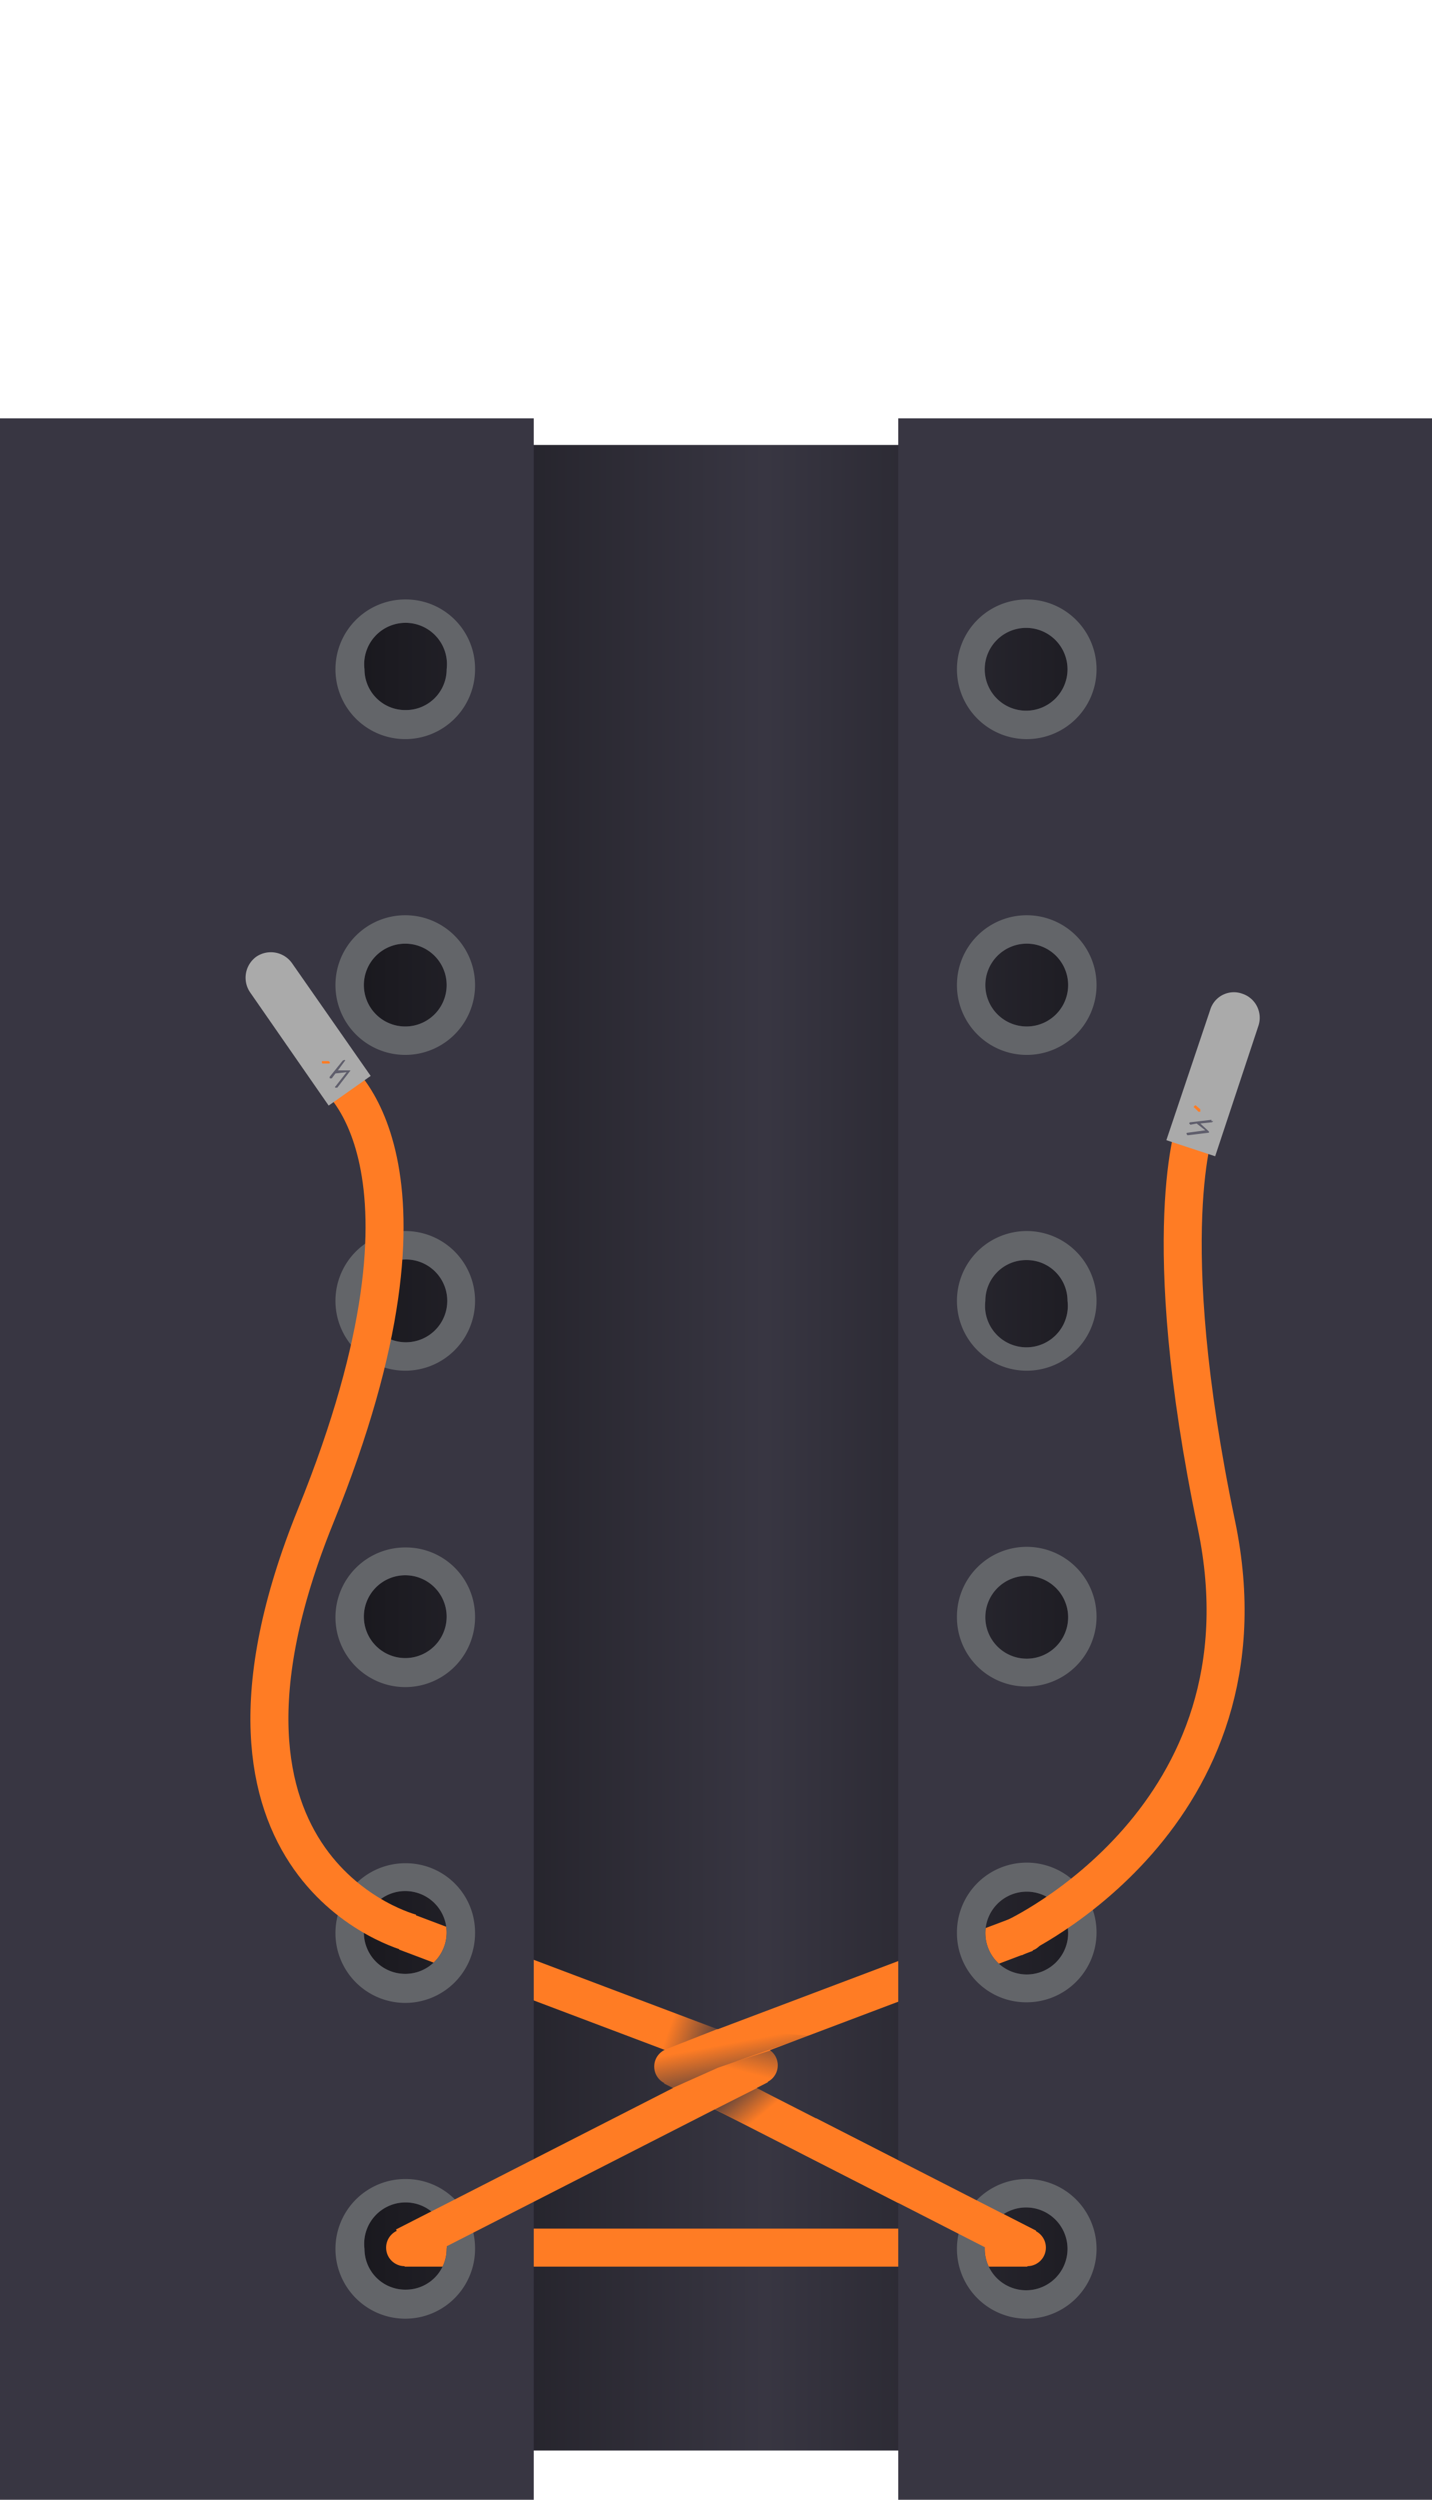 <svg xmlns="http://www.w3.org/2000/svg" xmlns:xlink="http://www.w3.org/1999/xlink" viewBox="0 0 231.8 404.5"><defs><linearGradient id="a" x1="2.9" y1="234.22" x2="231.16" y2="234.22" gradientUnits="userSpaceOnUse"><stop offset="0"/><stop offset="0.53" stop-color="#383642"/><stop offset="1"/></linearGradient><linearGradient id="b" x1="-3211.06" y1="3847.83" x2="-3152.77" y2="3847.83" gradientTransform="translate(-333.3 -4647.2) rotate(-45)" gradientUnits="userSpaceOnUse"><stop offset="0" stop-color="#ff7c24"/><stop offset="1" stop-color="#ff7c24"/></linearGradient><linearGradient id="c" x1="65.5" y1="363.72" x2="166.31" y2="363.72" gradientTransform="matrix(1, 0, 0, 1, 0, 0)" xlink:href="#b"/><linearGradient id="d" x1="-11507.11" y1="-4448.5" x2="-11448.82" y2="-4448.5" gradientTransform="matrix(-0.71, -0.71, -0.71, 0.71, -11167.42, -4647.22)" xlink:href="#b"/><linearGradient id="e" x1="107.5" y1="349.04" x2="167.71" y2="349.04" gradientTransform="matrix(1, 0, 0, 1, 0, 0)" xlink:href="#b"/><linearGradient id="f" x1="118.89" y1="336.45" x2="123.53" y2="342.03" gradientUnits="userSpaceOnUse"><stop offset="0" stop-color="#383642"/><stop offset="1" stop-color="#383642" stop-opacity="0"/></linearGradient><linearGradient id="g" x1="-11625.08" y1="348.85" x2="-11564.87" y2="348.85" gradientTransform="matrix(-1, 0, 0, 1, -11500.77, 0)" xlink:href="#b"/><linearGradient id="h" x1="119.76" y1="339.27" x2="118.13" y2="330.63" xlink:href="#f"/><linearGradient id="i" x1="-11707.04" y1="-4197.4" x2="-11704.58" y2="-4206.97" gradientTransform="translate(-11583.8 -3871.6) rotate(180)" xlink:href="#f"/><linearGradient id="j" x1="117.21" y1="331.89" x2="108.16" y2="328.68" xlink:href="#f"/><linearGradient id="k" x1="129.34" y1="354.62" x2="167.71" y2="354.62" gradientTransform="matrix(1, 0, 0, 1, 0, 0)" xlink:href="#b"/><linearGradient id="l" x1="162.86" y1="248.6" x2="201.46" y2="248.6" gradientTransform="matrix(1, 0, 0, 1, 0, 0)" xlink:href="#b"/><linearGradient id="m" x1="117.23" y1="517.86" x2="149.44" y2="517.86" gradientTransform="translate(-125.4 -259.9) rotate(-5.1)" xlink:href="#b"/><linearGradient id="n" x1="52.06" y1="171.95" x2="53.41" y2="171.95" gradientTransform="matrix(1, 0, 0, 1, 0, 0)" xlink:href="#b"/><linearGradient id="o" x1="181.64" y1="168.73" x2="182.99" y2="168.73" gradientTransform="translate(184.2 -68.7) rotate(45)" xlink:href="#b"/></defs><title>style--Artboard 1 copy 13</title><g style="isolation:isolate"><rect x="6.2" y="72" width="219.5" height="324.53" style="fill:url(#a)"/><line x1="166.1" y1="312.8" x2="108.9" y2="334.4" style="fill:none;stroke-miterlimit:10;stroke-width:6.152px;stroke:url(#b)"/><line x1="65.5" y1="363.7" x2="166.3" y2="363.7" style="fill:none;stroke-miterlimit:10;stroke-width:6.152px;stroke:url(#c)"/><line x1="65.7" y1="312.6" x2="122.9" y2="334.2" style="fill:none;stroke-miterlimit:10;stroke-width:6.152px;stroke:url(#d)"/><line x1="166.3" y1="363.7" x2="108.9" y2="334.4" style="fill:none;stroke-miterlimit:10;stroke-width:6.152px;stroke:url(#e)"/><path d="M0,67.7V404.5H86.4V67.7ZM65.7,370.5a6.6,6.6,0,0,1-6.7-6.6,6.7,6.7,0,1,1,13.3,0A6.6,6.6,0,0,1,65.7,370.5Zm0-51.1a6.7,6.7,0,1,1,6.6-6.6A6.7,6.7,0,0,1,65.7,319.4Zm0-51.1a6.7,6.7,0,1,1,6.6-6.7A6.7,6.7,0,0,1,65.7,268.3Zm0-51.1a6.7,6.7,0,0,1-6.7-6.7,6.7,6.7,0,1,1,6.7,6.7Zm0-51.1a6.7,6.7,0,1,1,6.6-6.7A6.7,6.7,0,0,1,65.7,166.1Zm0-51.2a6.6,6.6,0,0,1-6.7-6.6,6.7,6.7,0,1,1,13.3,0A6.6,6.6,0,0,1,65.7,114.9Z" style="fill:#383642"/><path d="M65.7,352.6a11.3,11.3,0,1,0,11.2,11.3A11.2,11.2,0,0,0,65.7,352.6Zm0,17.9a6.6,6.6,0,0,1-6.7-6.6,6.7,6.7,0,1,1,13.3,0A6.6,6.6,0,0,1,65.7,370.5Z" style="fill:#636569"/><path d="M65.7,301.5a11.3,11.3,0,1,0,11.2,11.3A11.2,11.2,0,0,0,65.7,301.5Zm0,17.9a6.7,6.7,0,1,1,6.6-6.6A6.7,6.7,0,0,1,65.7,319.4Z" style="fill:#636569"/><path d="M65.7,250.4a11.3,11.3,0,1,0,11.2,11.2A11.2,11.2,0,0,0,65.7,250.4Zm0,17.9a6.7,6.7,0,1,1,6.6-6.7A6.7,6.7,0,0,1,65.7,268.3Z" style="fill:#636569"/><path d="M65.7,199.2a11.3,11.3,0,1,0,11.2,11.3A11.3,11.3,0,0,0,65.7,199.2Zm0,18a6.7,6.7,0,0,1-6.7-6.7,6.7,6.7,0,1,1,6.7,6.7Z" style="fill:#636569"/><path d="M65.7,148.1a11.3,11.3,0,1,0,11.2,11.3A11.3,11.3,0,0,0,65.7,148.1Zm0,18a6.7,6.7,0,1,1,6.6-6.7A6.7,6.7,0,0,1,65.7,166.1Z" style="fill:#636569"/><path d="M65.7,97a11.3,11.3,0,1,0,11.2,11.3A11.2,11.2,0,0,0,65.7,97Zm0,17.9a6.6,6.6,0,0,1-6.7-6.6,6.7,6.7,0,1,1,13.3,0A6.6,6.6,0,0,1,65.7,114.9Z" style="fill:#636569"/><path d="M231.8,404.5V67.7H145.4V404.5ZM166.1,101.6a6.7,6.7,0,0,1,6.7,6.7,6.7,6.7,0,1,1-6.7-6.7Zm0,51.1a6.7,6.7,0,1,1-6.6,6.7A6.7,6.7,0,0,1,166.1,152.7Zm0,51.2a6.6,6.6,0,0,1,6.7,6.6,6.7,6.7,0,1,1-13.3,0A6.6,6.6,0,0,1,166.1,203.9Zm0,51.1a6.7,6.7,0,1,1-6.6,6.6A6.7,6.7,0,0,1,166.1,255Zm0,51.1a6.7,6.7,0,1,1-6.6,6.7A6.7,6.7,0,0,1,166.1,306.1Zm0,51.1a6.7,6.7,0,0,1,6.7,6.7,6.7,6.7,0,1,1-6.7-6.7Z" style="fill:#383642"/><path d="M166.1,119.6a11.3,11.3,0,1,0-11.2-11.3A11.3,11.3,0,0,0,166.1,119.6Zm0-18a6.7,6.7,0,0,1,6.7,6.7,6.7,6.7,0,1,1-6.7-6.7Z" style="fill:#636569"/><path d="M166.1,170.7a11.3,11.3,0,1,0-11.2-11.3A11.3,11.3,0,0,0,166.1,170.7Zm0-18a6.7,6.7,0,1,1-6.6,6.7A6.7,6.7,0,0,1,166.1,152.7Z" style="fill:#636569"/><path d="M166.1,221.8a11.3,11.3,0,1,0-11.2-11.3A11.3,11.3,0,0,0,166.1,221.8Zm0-17.9a6.6,6.6,0,0,1,6.7,6.6,6.7,6.7,0,1,1-13.3,0A6.6,6.6,0,0,1,166.1,203.9Z" style="fill:#636569"/><path d="M166.1,272.9a11.3,11.3,0,1,0-11.2-11.3A11.2,11.2,0,0,0,166.1,272.9Zm0-17.9a6.7,6.7,0,1,1-6.6,6.6A6.7,6.7,0,0,1,166.1,255Z" style="fill:#636569"/><path d="M166.1,324a11.3,11.3,0,1,0-11.2-11.2A11.2,11.2,0,0,0,166.1,324Zm0-17.9a6.7,6.7,0,1,1-6.6,6.7A6.7,6.7,0,0,1,166.1,306.1Z" style="fill:#636569"/><path d="M166.1,375.2a11.3,11.3,0,1,0-11.2-11.3A11.3,11.3,0,0,0,166.1,375.2Zm0-18a6.7,6.7,0,0,1,6.7,6.7,6.7,6.7,0,1,1-6.7-6.7Z" style="fill:#636569"/><polygon points="122.5 337.9 115.7 341.3 123.1 345.1 130.7 341.9 122.5 337.9" style="mix-blend-mode:multiply;fill:url(#f)"/><circle cx="166.3" cy="363.7" r="3" style="fill:#ff7c24"/><circle cx="65.5" cy="363.7" r="3" style="fill:#ff7c24"/><circle cx="166.1" cy="312.8" r="3" style="fill:#ff7c24"/><circle cx="65.6" cy="312.5" r="3" style="fill:#ff7c24"/><line x1="65.5" y1="363.5" x2="122.9" y2="334.2" style="fill:none;stroke-miterlimit:10;stroke-width:6.152px;stroke:url(#g)"/><circle cx="122.9" cy="334.2" r="3" style="fill:#ff7c24"/><circle cx="108.9" cy="334.4" r="3" style="fill:#ff7c24"/><path d="M116.2,328.3,107,332l-.2.2c-.6.2-.8,1.1-.9,1.6a3.3,3.3,0,0,0,.1,1.7l.3.5a2.8,2.8,0,0,0,.9,1l1.6.9,7.4-3.3,14.8-5.2Z" style="mix-blend-mode:multiply;fill:url(#h)"/><path d="M126,333.9a4.3,4.3,0,0,0-1.1-2.1h-.2l-8.8,2.8,6.9,3.4v-.2c1.1-.7,2.5-1.1,3-2.4a6.9,6.9,0,0,0,.2-1.3A.1.1,0,0,1,126,333.9Z" style="mix-blend-mode:multiply;fill:url(#i)"/><polygon points="106.8 324.8 99.3 328.6 107.3 331.8 116.2 328.3 106.8 324.8" style="mix-blend-mode:multiply;fill:url(#j)"/><line x1="166.3" y1="363.7" x2="130.7" y2="345.5" style="fill:none;stroke-miterlimit:10;stroke-width:6.152px;stroke:url(#k)"/><path d="M164.1,313.6s42.7-19.5,32.8-66.9-3.3-64.8-3.3-64.8" style="fill:none;stroke-miterlimit:10;stroke-width:6.152px;stroke:url(#l)"/><path d="M201.1,160.8a4,4,0,0,0-5.2,2.6l-7.1,21.1,7.9,2.6,7-21.1A4.1,4.1,0,0,0,201.1,160.8Z" style="fill:#aaa"/><path d="M66.6,312.8S27.7,303,51.1,245.3s2.7-71.6,2.7-71.6" style="fill:none;stroke-miterlimit:10;stroke-width:6.152px;stroke:url(#m)"/><path d="M41.5,154.8a4.2,4.2,0,0,0-1,5.8l12.7,18.3,6.8-4.8L47.3,155.9A4.2,4.2,0,0,0,41.5,154.8Z" style="fill:#aaa"/><path d="M55.5,171.6l-2.1,2.6c-.1.1,0,.3,0,.3h.3l.6-.8h0l1.8-.2-1.8,2.3c-.1,0-.1.2,0,.2h.3l2-2.6c.1-.1.1-.1.1-.2h-2l1.1-1.5c.1-.1.1-.1,0-.2h0Z" style="fill:#5f5e6c"/><path d="M53.4,171.9h0c0,.1,0,.2-.2.2h-.9c-.1,0-.2,0-.2-.2s0-.2.1-.2h1Z" style="fill:url(#n)"/><path d="M196.1,181.2l-3.4.4a.2.2,0,0,0-.2.2l.2.2,1-.2h0l1.4,1.1-2.9.4c-.1,0-.2.1-.1.2a.2.2,0,0,0,.2.2l3.3-.4c.1,0,.1,0,.1-.2h0l-1.4-1.3,1.9-.2.2-.2h-.3Z" style="fill:#5f5e6c"/><path d="M194.3,179.9H194l-.6-.6c-.2-.1-.2-.2-.1-.3s.2-.2.3-.1l.7.6Z" style="fill:url(#o)"/></g></svg>